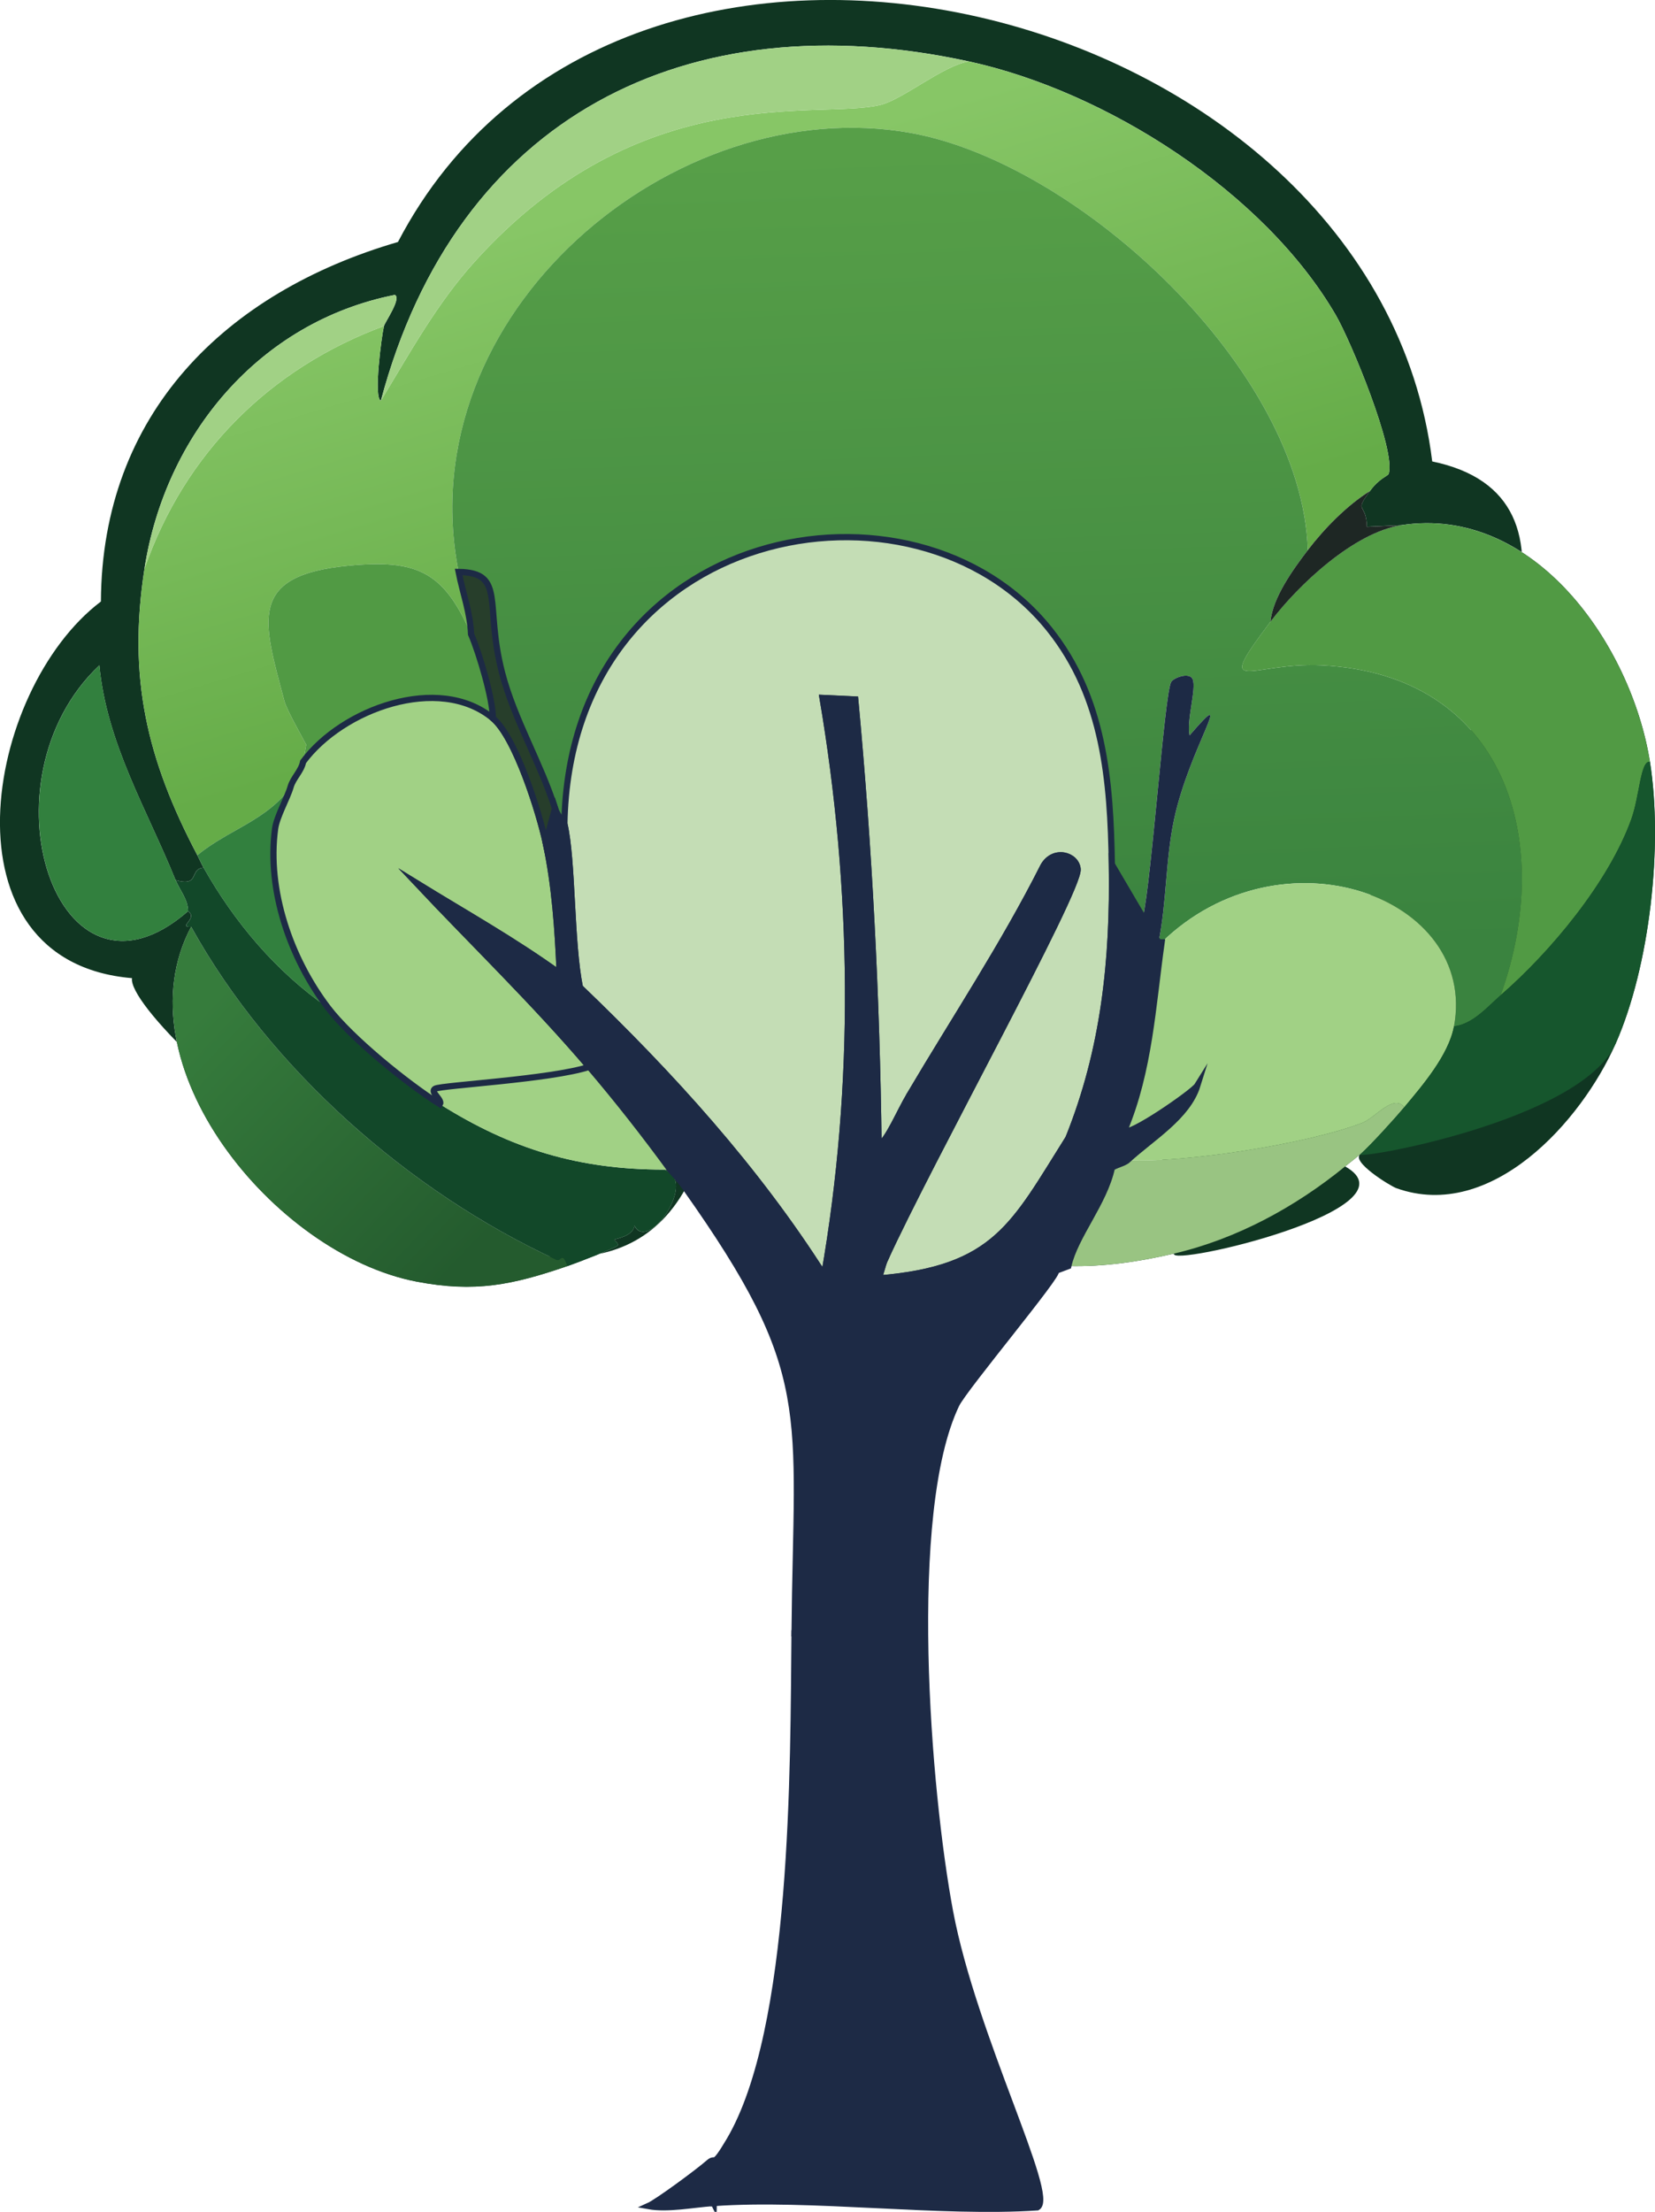 <?xml version="1.0" encoding="UTF-8"?>
<svg xmlns="http://www.w3.org/2000/svg" xmlns:xlink="http://www.w3.org/1999/xlink" viewBox="0 0 266.03 355.29">
  <defs>
    <style>
      .cls-1 {
        fill: url(#linear-gradient);
      }

      .cls-1, .cls-2, .cls-3, .cls-4, .cls-5, .cls-6, .cls-7, .cls-8, .cls-9, .cls-10, .cls-11, .cls-12 {
        stroke-width: 0px;
      }

      .cls-13 {
        fill: #c4ddb5;
      }

      .cls-13, .cls-14, .cls-15, .cls-16 {
        stroke: #1d2a45;
        stroke-miterlimit: 10;
      }

      .cls-14, .cls-6 {
        fill: #a1d185;
      }

      .cls-15, .cls-8 {
        fill: #1d2a45;
      }

      .cls-16 {
        fill: #273e2b;
      }

      .cls-2 {
        fill: url(#linear-gradient-2);
      }

      .cls-3 {
        fill: url(#linear-gradient-3);
      }

      .cls-4 {
        fill: #519a44;
      }

      .cls-5 {
        fill: #99c482;
      }

      .cls-7 {
        fill: #103622;
      }

      .cls-9 {
        fill: #1e2724;
      }

      .cls-10 {
        fill: #124829;
      }

      .cls-11 {
        fill: #16562d;
      }

      .cls-12 {
        fill: #32803e;
      }
    </style>
    <linearGradient id="linear-gradient" x1="104.22" y1="30.66" x2="125.47" y2="101.54" gradientUnits="userSpaceOnUse">
      <stop offset="0" stop-color="#87c666"/>
      <stop offset="1" stop-color="#65ac48"/>
    </linearGradient>
    <linearGradient id="linear-gradient-2" x1="31.51" y1="163.42" x2="73.39" y2="203.54" gradientUnits="userSpaceOnUse">
      <stop offset="0" stop-color="#367c3c"/>
      <stop offset="1" stop-color="#245b2e"/>
    </linearGradient>
    <linearGradient id="linear-gradient-3" x1="155.48" y1="23.97" x2="160.24" y2="154.38" gradientUnits="userSpaceOnUse">
      <stop offset="0" stop-color="#579f48"/>
      <stop offset="1" stop-color="#3a833f"/>
    </linearGradient>
  </defs>
  <g id="Foliage">
    <path class="cls-7" d="m171.72,203.36c5.78.14,11.41-.7,17-2-.99,2.23,39.67-7.19,27.5-14,.7-.57,2.23-1.76,2.5-2-1.74,1.15,4.76,5.15,5.75,5.5,15.22,5.43,29.72-10.7,35.25-23.25,5.5-12.49,7.63-31.85,5.5-45.25-2.97-18.69-18.57-41.31-40-38l-5.5.25c-.09-4.01-2.16-2.11.5-5.75,1.49-2.05,2.89-2.4,3-2.75,1.21-3.76-6.09-21.36-8.5-25.5-11.53-19.81-36.95-35.96-59-40.75C110.43.03,73.36,18.8,61.22,64.37c-1.21-.46.12-10.43.5-12,.14-.59,2.86-4.47,1.75-5-21.81,4.32-36.93,22.52-40.25,44-2.69,17.38.34,30.53,8.5,46,.34.65.62,1.33,1,2-2.37.17-.5,3.14-4.5,2-4.59-11.33-11.08-21.97-12.25-34.5-19.59,18.46-6.9,57.88,14.25,39.5,1.7,1.16-1.78,2.59.5,2.5-11.63,21.93,13.26,52.6,36.25,57,9.38,1.8,15.38.54,24.25-2.5,1.63-.56,7.42-2.81,8-3.25.41-.31-.54-.97-.5-1,.18-.14,3.1-.53,3.25-2.25,2.17,4.43,10.37-7.34,4.75-9h1c.12.16,1.35,1.38,2.5,3-19.76,35.79-90.24-26-89-33.75-31.11-2.62-23.8-46.28-5-60.5.15-30.15,19.99-49.66,47.75-57.75C100.06-30.23,221.08-.22,230.22,74.12c53.77,11.11-59.5,129.62-58.5,129.24Z"/>
    <path class="cls-1" d="m220.22,78.87c-3.69,2.3-7.37,6.06-10,9.5-.83-28.93-36.76-62.11-63.75-67-38.03-6.88-80.92,28.98-72.75,70.5.65,3.32,1.87,6.57,2,10-4.37-10.04-8.68-12.07-19.75-11-16.25,1.57-13.69,8.82-10.25,21.75.35,1.33,2.58,5.28,3.5,7l-.5,2.75c-.27,1.47-1.59,2.58-2,4-3.6,5.3-10.11,6.96-15,11-8.16-15.47-11.19-28.61-8.5-46,6.4-18.48,20.13-32.21,38.5-39-.38,1.57-1.71,11.54-.5,12,4.66-7.67,8.95-15.53,15-22.25,26.7-29.66,55.24-22.85,65.25-25.25,3.67-.88,10.09-6.32,14.25-7,22.05,4.79,47.46,20.94,59,40.75,2.41,4.14,9.71,21.74,8.5,25.5-.11.35-1.51.7-3,2.75Z"/>
    <path class="cls-2" d="m91.22,203.36c-8.86,3.04-14.87,4.29-24.25,2.5-22.99-4.4-47.88-35.07-36.25-57,12.73,22.9,35.02,42.56,58.75,53.5.69.32.91-1.48,1.75,1Z"/>
    <path class="cls-10" d="m32.73,139.37c4.97,8.79,11.65,16.71,20,22.5,3.71,4.88,12.71,12.18,18,15.5,11.49,7.22,22.29,10.49,36,10.5,5.62,1.66-2.58,13.43-4.75,9-.15,1.72-3.07,2.11-3.25,2.25-.04.03.91.69.5,1-.58.44-6.37,2.69-8,3.25-.84-2.48-1.06-.68-1.75-1-23.72-10.94-46.02-30.59-58.75-53.5-2.28.09,1.2-1.34-.5-2.5,0-1.9-1.33-3.35-2-5,4,1.14,2.13-1.83,4.5-2Z"/>
    <path class="cls-6" d="m155.72,9.87c-4.16.68-10.58,6.12-14.25,7-10.01,2.4-38.55-4.41-65.25,25.25-6.05,6.72-10.34,14.58-15,22.25C73.36,18.8,110.43.03,155.72,9.87Z"/>
    <path class="cls-12" d="m28.23,141.37c.67,1.65,2.01,3.1,2,5-21.15,18.38-33.84-21.04-14.25-39.5,1.17,12.52,7.66,23.17,12.25,34.5Z"/>
    <path class="cls-6" d="m94.72,171.37c4.59,5.39,8.83,10.79,13,16.5h-1c-13.71,0-24.51-3.28-36-10.5.43-.74-1.73-2.01-.75-2.5,1.12-.56,18.49-1.48,24.75-3.5Z"/>
    <path class="cls-6" d="m61.72,52.37c-18.37,6.79-32.1,20.51-38.5,39,3.32-21.47,18.44-39.68,40.25-44,1.11.53-1.61,4.41-1.75,5Z"/>
    <path class="cls-12" d="m46.72,126.37c-.53,1.85-2.24,4.79-2.5,6.75-1.33,9.95,2.48,20.82,8.5,28.75-8.35-5.79-15.03-13.71-20-22.5-.38-.67-.66-1.35-1-2,4.89-4.04,11.39-5.69,15-11Z"/>
    <path class="cls-3" d="m210.22,88.37c-2.36,3.09-5.65,7.62-6,11.5-9.29,12.33-3.24,6.44,8.25,7,29.52,1.45,37.65,28.31,28.75,53-2.17,1.89-4.41,4.6-7.5,5,3.85-20.83-27.65-32.29-47-13.5h-.5c1.33-6.47,1.12-13.3,2.5-19.75,2.46-11.55,10.19-22.42,2.5-13.5-.53-2.4,1.12-7.46.5-9-.49-1.23-3.18-.25-3.5.5-1.08,2.52-3.09,31.32-4.5,37.75l-5-8.5c-.22-13.45-1.25-26.77-10-37.75-21.69-27.2-77.15-17.14-78,31.25-.03-.14-1.15-1.39-1.5-2.5-2.34-7.38-6.54-14.25-8.5-21.75-2.88-11.01.64-16.14-7-16.25-8.18-41.52,34.71-77.38,72.75-70.5,26.99,4.88,62.92,38.07,63.75,67Z"/>
    <path class="cls-4" d="m75.72,101.87c1.34,3.09,3.54,10.57,3.5,13.5-8.68-7.19-24.25-1.47-30.5,7l.5-2.75c-.92-1.72-3.15-5.67-3.5-7-3.44-12.93-6-20.18,10.25-21.75,11.06-1.07,15.38.96,19.75,11Z"/>
    <path class="cls-13" d="m178.72,138.87c.25,15.34-1.23,29.7-7,44-8.75,13.88-11.65,20.96-30.5,22.5.35-.78.65-2.22,1-3,7-15.44,31.29-59.26,31-62.75-.19-2.29-3.85-3.38-5.5-.5-6.4,12.69-14.28,24.54-21.5,36.75-1.77,2.99-3.33,6.98-5,8.25-.28-23.95-1.52-47.89-3.75-71.75l-5.25-.25c5.21,30.66,5.63,62.08.25,92.75-10.9-17.17-24.6-32.22-39.25-46.25-1.49-7.24-1.13-20.38-2.5-26.25.85-48.39,56.31-58.45,78-31.25,8.75,10.97,9.78,24.3,10,37.75Z"/>
    <path class="cls-14" d="m79.22,115.37c3.68,3.05,7.48,15.26,8.5,20,1.48,6.89,1.95,13.98,2.25,21-7.36-5.31-15.29-9.75-23-14.5,8.84,9.4,18.91,19.12,27.75,29.5-6.26,2.02-23.63,2.94-24.75,3.5-.98.49,1.18,1.76.75,2.5-5.29-3.32-14.29-10.62-18-15.5-6.02-7.92-9.83-18.8-8.5-28.75.26-1.96,1.97-4.9,2.5-6.75.41-1.42,1.73-2.53,2-4,6.25-8.47,21.82-14.18,30.5-7Z"/>
    <path class="cls-5" d="m225.72,177.86c-1.55,1.86-5.34,6.02-7,7.5-.27.24-1.8,1.43-2.5,2-7.96,6.5-17.47,11.67-27.5,14-5.59,1.3-11.22,2.14-17,2,1.09-4.86,5.75-10.08,7-15.75.32-.4,1.95-.75,2.5-1.25,9.47.44,29.15-2.68,37.75-6,2.11-.82,5.06-4.75,6.75-2.5Z"/>
    <path class="cls-6" d="m233.72,164.87c-.85,4.58-5.03,9.45-8,13-1.69-2.25-4.64,1.68-6.75,2.5-8.6,3.32-28.28,6.44-37.75,6,3.92-3.61,9.67-6.95,11.25-12-.68,1.09-11.25,8.39-11.75,7.25,4.04-9.63,4.57-20.06,6-30.25,19.35-18.79,50.85-7.33,47,13.5Z"/>
    <path class="cls-4" d="m265.21,122.37c-1.53-.24-1.64,5.5-3,9.25-3.66,10.11-12.93,21.24-21,28.25,8.9-24.69.78-51.55-28.75-53-11.49-.56-17.54,5.33-8.25-7,4.48-5.95,13.45-14.33,21-15.5,21.43-3.31,37.03,19.31,40,38Z"/>
    <path class="cls-11" d="m265.21,122.37c2.13,13.4,0,32.76-5.5,45.25-5.53,12.55-42.73,18.9-41,17.75,1.66-1.48,5.44-5.64,7-7.5,2.97-3.55,7.15-8.42,8-13,3.09-.4,5.33-3.11,7.5-5,8.07-7.01,17.34-18.14,21-28.25,1.36-3.75,1.47-9.49,3-9.25Z"/>
    <path class="cls-9" d="m220.22,78.87c-2.66,3.64-.59,1.74-.5,5.75l5.5-.25c-7.55,1.17-16.52,9.55-21,15.5.35-3.88,3.64-8.41,6-11.5,2.63-3.44,6.3-7.2,10-9.5Z"/>
  </g>
  <g id="trunk">
    <path class="cls-15" d="m114.72,353.86c-3.4.24-7.4,1.06-10.5.5,1.45-.64,8-5.46,9.75-7,1.17-1.02.51,1.12,3.25-3.5,10.57-17.82,10.3-60.18,10.5-81.5.33,0,.86.14,1-.25.83-2.38,1.57-33.91,8-49.5,1.08-2.36,4.04-6.22,4.5-7.25,18.84-1.53,21.75-8.62,30.5-22.5,1.19-1.88,3.87-7.74,4.5-4.75.91,4.29-10,20.88-13,25-9.75,13.37-18.95,18.33-22.5,36.5-3.68,18.86-3.63,77.1,4.5,96.5-.55,5.74-15.37,11.95-20.25,13.75-3.8,1.4-10.22,2.29-10.25,4Z"/>
    <path class="cls-15" d="m146.22,175.86c1.48,4.82,2.82,2.19,3.25,2.5,1.23.88-.44,2.93,1.75,3.25-1.33,2.77-9.94,19.36-10,20.5-.02.32.6.27,1,.25-.35.78-.65,2.22-1,3-.46,1.03-3.42,4.89-4.5,7.25-6.43,15.59-7.17,47.12-8,49.5-.14.39-.67.25-1,.25.34-36.1,3.59-41.75-17.5-71.5-1.15-1.62-2.38-2.84-2.5-3-4.17-5.71-8.41-11.11-13-16.5-8.84-10.38-18.9-20.1-27.75-29.5,7.71,4.75,15.64,9.18,23,14.5-.3-7.02-.77-14.11-2.25-21l1.5-5.5c.35,1.11,1.47,2.36,1.5,2.5,1.37,5.87,1.01,19.01,2.5,26.25,14.64,14.03,28.34,29.08,39.25,46.25,5.38-30.67,4.96-62.09-.25-92.75l5.25.25c2.23,23.86,3.47,47.8,3.75,71.75,1.67-1.27,3.23-5.26,5-8.25Z"/>
    <path class="cls-15" d="m183.72,147.37l2.5,4h.5c-1.43,10.19-1.96,20.62-6,30.25.5,1.14,11.07-6.16,11.75-7.25-1.58,5.05-7.33,8.39-11.25,12-.55.5-2.18.85-2.5,1.25-1.25,5.67-5.91,10.89-7,15.75l-2,.75c.88.26-14.7,18.8-16,21.5-8.29,17.28-4.64,62.2-1,81.5,3.79,20.07,17.09,45.68,14.03,47.44-15.47,1.05-36.56-1.8-52.02-.69.03-1.71,6.45-2.6,10.25-4,4.87-1.8,19.7-8.01,20.25-13.75-8.13-19.39-8.18-77.64-4.5-96.5,3.55-18.17,12.75-23.12,22.5-36.5,3-4.12,13.91-20.71,13-25-.63-2.99-3.31,2.87-4.5,4.75,5.77-14.3,7.25-28.66,7-44l5,8.5Z"/>
    <path class="cls-15" d="m142.22,202.36c-.4.02-1.02.07-1-.25.06-1.14,8.67-17.73,10-20.5-2.19-.32-.52-2.37-1.75-3.25-.43-.31-1.77,2.32-3.25-2.5,7.22-12.21,15.1-24.06,21.5-36.75,1.65-2.88,5.31-1.79,5.5.5.29,3.49-24,47.31-31,62.75Z"/>
    <path class="cls-8" d="m186.22,151.37l-2.5-4c1.41-6.43,3.42-35.23,4.5-37.75.32-.75,3.01-1.73,3.5-.5.62,1.53-1.03,6.6-.5,9,7.69-8.92-.04,1.95-2.5,13.5-1.38,6.45-1.17,13.27-2.5,19.75Z"/>
    <path class="cls-16" d="m89.22,129.87l-1.5,5.5c-1.02-4.74-4.82-16.95-8.5-20,.04-2.93-2.16-10.41-3.5-13.5-.13-3.43-1.35-6.68-2-10,7.64.11,4.12,5.24,7,16.25,1.96,7.49,6.16,14.37,8.5,21.75Z"/>
  </g>
</svg>